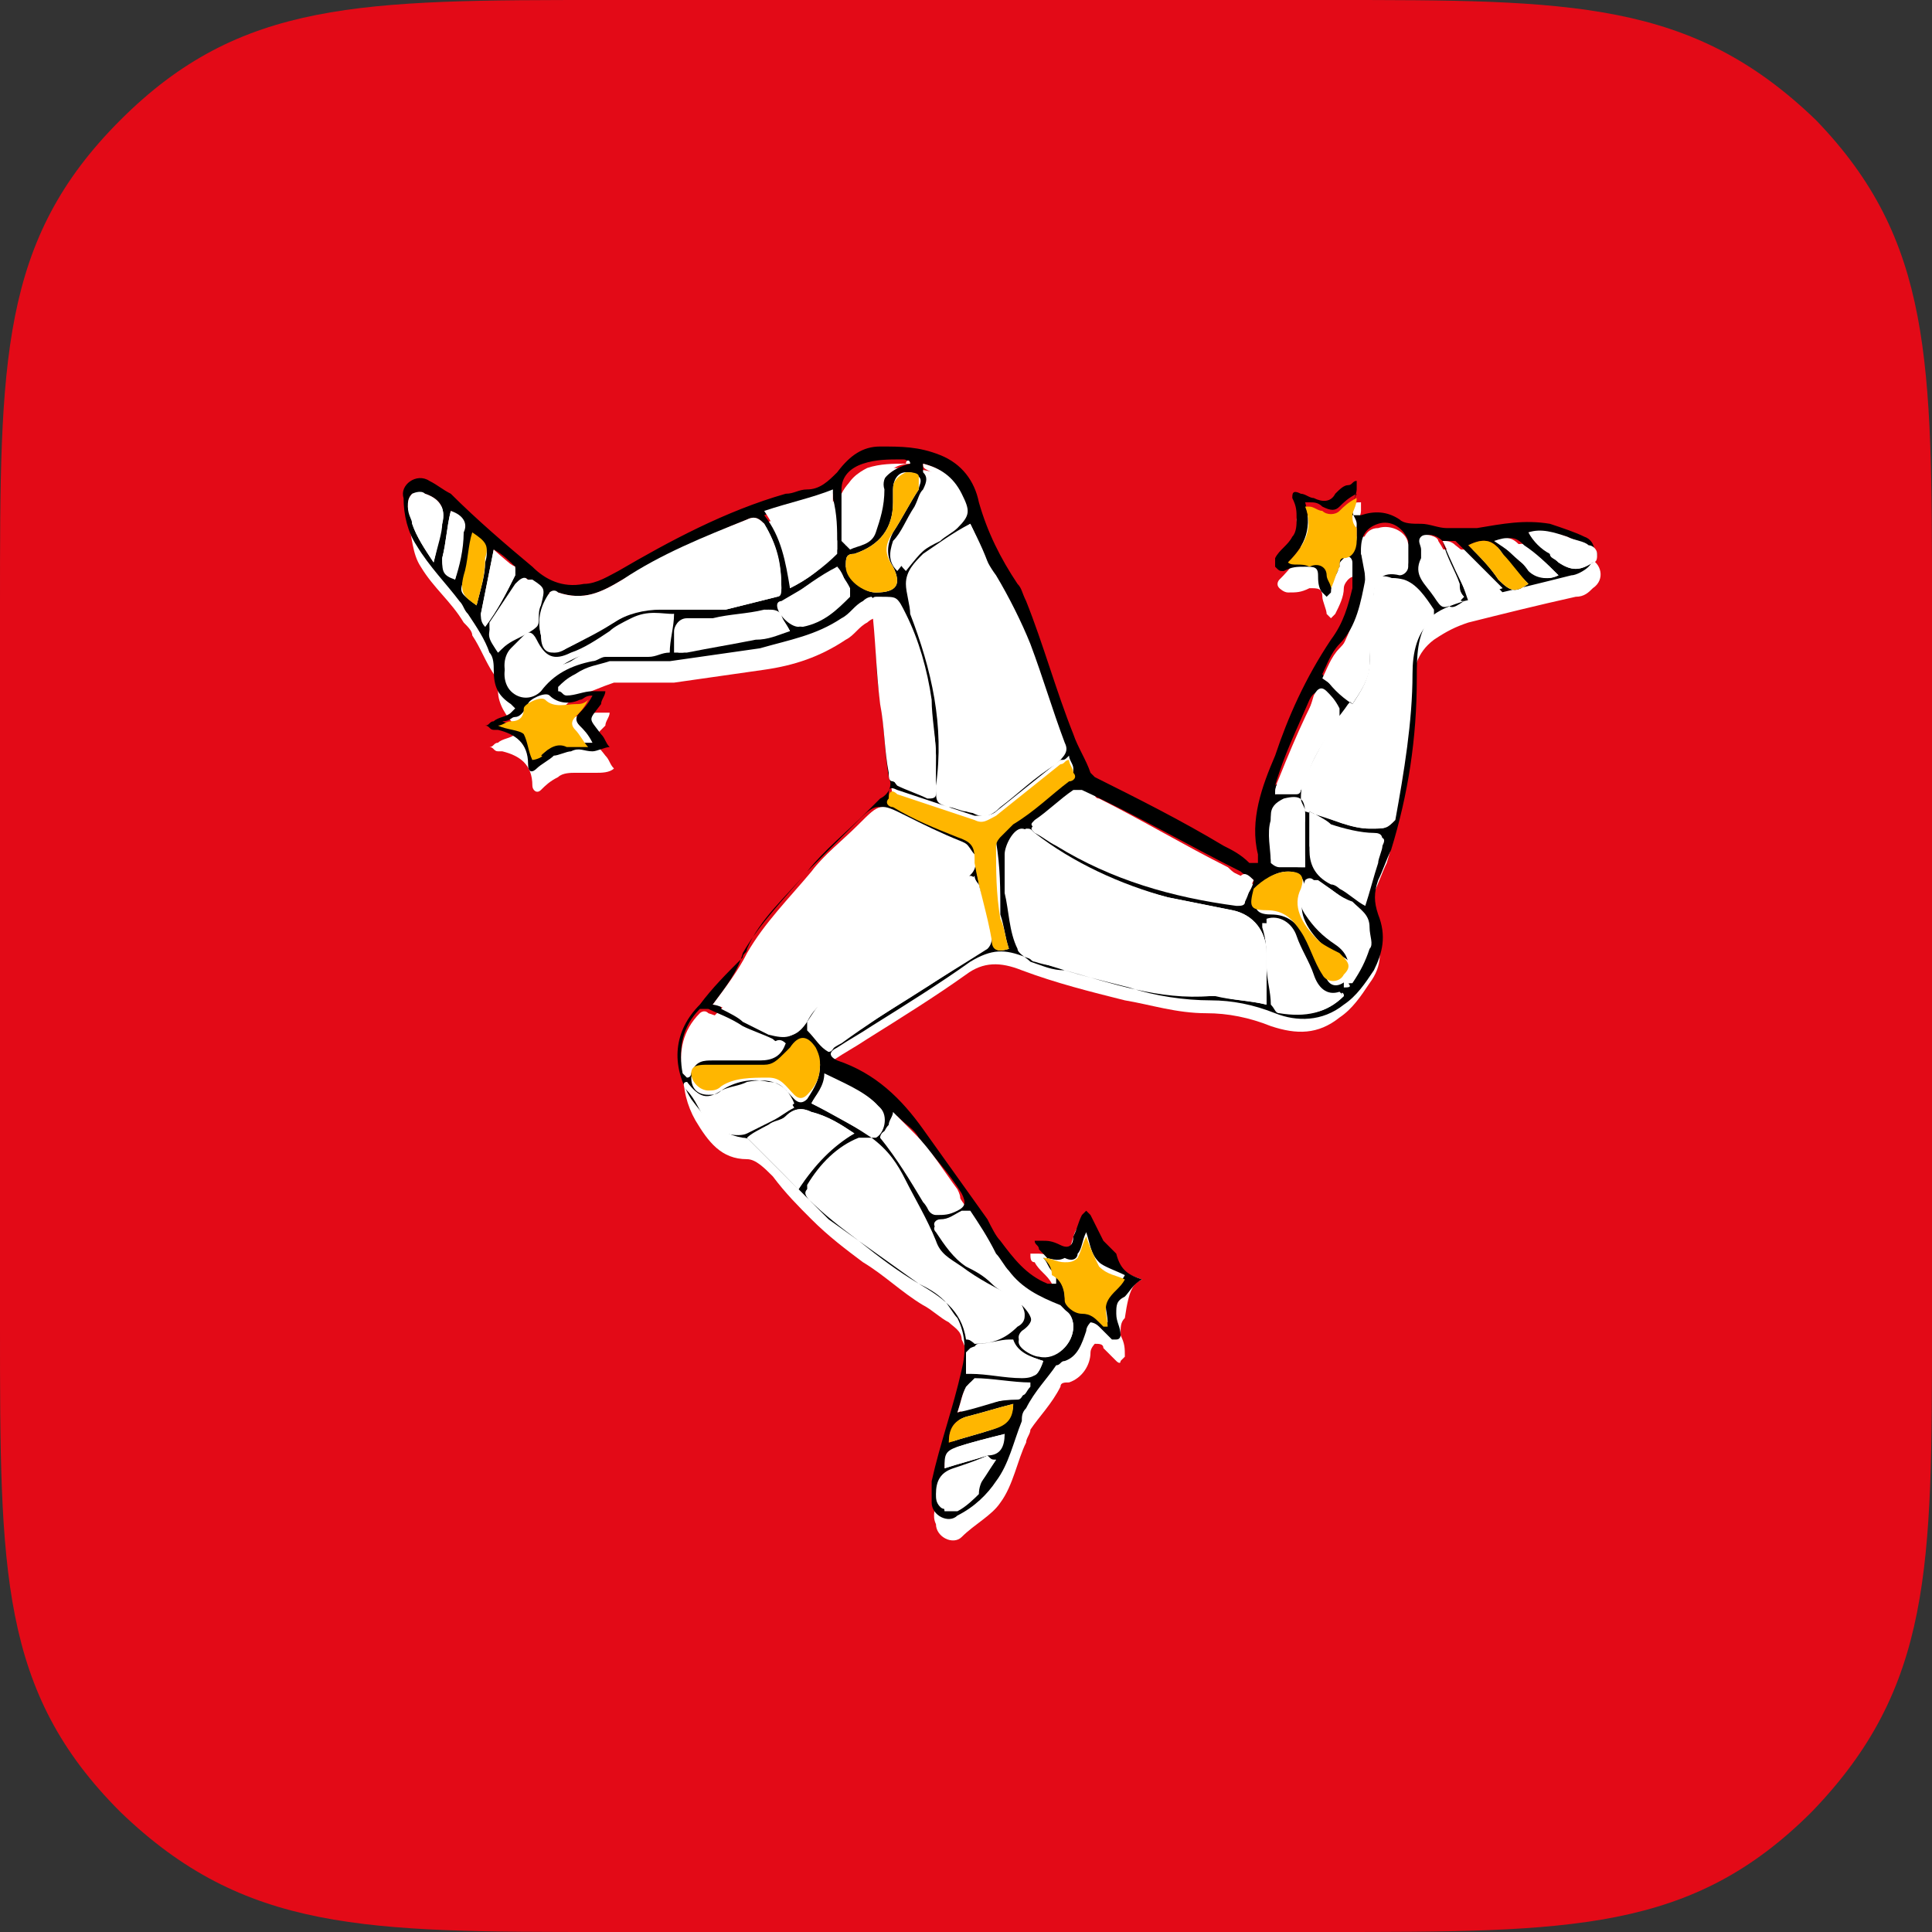 <?xml version="1.0" encoding="utf-8"?>
<!-- Generator: Adobe Illustrator 22.1.0, SVG Export Plug-In . SVG Version: 6.00 Build 0)  -->
<svg version="1.1" id="Layer_1" xmlns="http://www.w3.org/2000/svg" xmlns:xlink="http://www.w3.org/1999/xlink" x="0px" y="0px"
	 viewBox="0 0 45 45" style="enable-background:new 0 0 45 45;" xml:space="preserve">
<rect x="0" y="0" width="45" height="45" fill="#333333" stroke="none"/>
<style type="text/css">
	.st0{fill:#E30A17;}
	.st1{fill:#FFFFFF;}
	.st2{fill:#FFB600;}
</style>
<g>
	<g>
		<g>
			<path class="st0" d="M45,30.9c0,5.6,0,8.4-2.8,11.3C39.4,45,36.6,45,30.9,45H14.1c-5.6,0-8.4,0-11.3-2.8C0,39.4,0,36.6,0,30.9
				V14.1C0,8.4,0,5.6,2.8,2.8C5.6,0,8.4,0,14.1,0h16.9c5.6,0,8.4,0,11.3,2.8C45,5.6,45,8.4,45,14.1V30.9z"/>
		</g>
	</g>
</g>
<g>
	<path class="st1" d="M26.6,29.8c-0.3-0.1-0.5-0.2-0.7-0.3c-0.1-0.1-0.2-0.2-0.3-0.3c-0.1-0.2-0.2-0.4-0.3-0.6c0,0-0.1-0.1-0.1-0.1
		c0,0-0.1,0.1-0.1,0.1c-0.1,0.1-0.1,0.3-0.2,0.5c-0.1,0.2-0.1,0.2-0.3,0.2c-0.1,0-0.2-0.1-0.4-0.1c-0.1,0-0.2,0-0.2,0
		c0,0.1,0,0.2,0.1,0.2c0.1,0.2,0.3,0.3,0.4,0.5c0,0.1,0,0.2,0,0.3c-0.1,0-0.2,0-0.2,0c-0.5-0.2-0.8-0.6-1.1-1
		c-0.1-0.2-0.2-0.4-0.3-0.5c-0.5-0.7-0.9-1.4-1.5-2.1c-0.5-0.7-1.2-1.3-2-1.6c-0.2-0.1-0.2-0.2,0-0.3c0.3-0.2,0.5-0.3,0.8-0.5
		c0.8-0.5,1.6-1,2.3-1.5c0.4-0.3,0.8-0.3,1.3-0.1c0.8,0.3,1.6,0.5,2.4,0.7c0.6,0.1,1.2,0.3,1.9,0.3c0.5,0,1,0.1,1.5,0.3
		c0.6,0.2,1.1,0.2,1.6-0.2c0.3-0.2,0.5-0.5,0.7-0.8c0.3-0.4,0.3-0.8,0.1-1.3c-0.1-0.3-0.1-0.5,0-0.8c0.1-0.2,0.2-0.5,0.3-0.7
		c0.4-1.3,0.6-2.7,0.6-4c0-0.5,0.1-0.9,0.5-1.2c0.3-0.2,0.5-0.3,0.8-0.4c0.8-0.2,1.6-0.4,2.5-0.6c0.2,0,0.3-0.1,0.4-0.2
		c0.3-0.2,0.2-0.6-0.1-0.7c-0.3-0.1-0.5-0.2-0.8-0.3c-0.6-0.1-1.1,0-1.7,0.1c-0.2,0-0.5,0-0.7,0c-0.2,0-0.4,0-0.6-0.1
		c-0.2,0-0.4,0-0.5-0.1c-0.3-0.2-0.6-0.2-0.9-0.1c-0.1,0-0.2,0-0.2,0c0,0,0-0.1,0-0.2c0-0.1,0.1-0.3,0.1-0.4c0-0.1,0-0.2,0-0.2
		c-0.1,0-0.2,0-0.2,0.1c-0.1,0.1-0.2,0.2-0.3,0.2c-0.2,0.1-0.3,0.2-0.5,0.1c-0.1-0.1-0.2-0.1-0.3-0.1c-0.1-0.1-0.2,0-0.2,0.1
		c0,0.2,0.1,0.3,0.1,0.5c0,0.1,0,0.3-0.1,0.4c-0.1,0.2-0.3,0.4-0.4,0.5c0,0-0.1,0.1,0,0.2c0,0,0.1,0.1,0.2,0.1c0.2,0,0.3,0,0.5-0.1
		c0.2,0,0.3,0,0.3,0.2c0,0.1,0.1,0.3,0.1,0.4c0,0,0.1,0.1,0.1,0.1c0,0,0.1-0.1,0.1-0.1c0.1-0.2,0.2-0.4,0.2-0.6
		c0-0.1,0.1-0.2,0.1-0.2c0.1-0.1,0.2-0.1,0.2,0.1c0,0.2,0,0.4,0,0.6c-0.1,0.4-0.3,0.8-0.5,1.2c-0.5,0.8-0.9,1.7-1.3,2.7
		c-0.3,0.7-0.5,1.5-0.4,2.3c0,0.1,0,0.2,0,0.2c-0.1,0-0.2,0-0.2,0c-0.2-0.1-0.4-0.2-0.6-0.4c-1-0.5-2-1.1-3-1.6
		c-0.1,0-0.1-0.1-0.1-0.1c-0.1-0.3-0.3-0.6-0.4-0.9c-0.4-1-0.7-2.1-1.1-3.1c0-0.1-0.1-0.3-0.2-0.4c-0.4-0.6-0.7-1.2-0.9-1.9
		c-0.1-0.5-0.4-0.9-0.9-1.1c-0.4-0.2-0.9-0.2-1.4-0.2c-0.4,0-0.8,0.2-1,0.6c-0.2,0.2-0.4,0.4-0.7,0.4c-0.2,0-0.3,0.1-0.5,0.1
		c-1.4,0.4-2.7,1-3.9,1.8c-0.3,0.2-0.5,0.3-0.8,0.3c-0.4,0-0.8-0.2-1.2-0.4c-0.6-0.6-1.3-1.1-1.9-1.7c-0.1-0.1-0.3-0.2-0.5-0.3
		c-0.3-0.2-0.7,0.1-0.6,0.4c0.1,0.4,0.1,0.8,0.3,1.1c0.3,0.5,0.7,0.8,1,1.3c0.1,0.1,0.2,0.2,0.2,0.3c0.2,0.3,0.3,0.6,0.5,0.9
		c0.1,0.1,0.1,0.2,0.1,0.4c0,0.3,0.2,0.6,0.4,0.8c0,0,0.1,0.1,0.1,0.1c0,0-0.1,0.1-0.1,0.1c-0.1,0.1-0.3,0.1-0.4,0.2
		c-0.1,0-0.1,0.1-0.2,0.1c0.1,0,0.1,0.1,0.2,0.1c0,0,0.1,0,0.1,0c0.4,0.1,0.7,0.3,0.7,0.8c0,0,0,0,0,0c0,0.1,0.1,0.2,0.2,0.1
		c0.1-0.1,0.2-0.2,0.4-0.3c0.1-0.1,0.3-0.1,0.4-0.1c0.2,0,0.3,0,0.5,0c0.1,0,0.3,0,0.4-0.1c-0.1-0.1-0.1-0.2-0.2-0.3c0,0,0,0,0,0
		c-0.3-0.4-0.4-0.3,0-0.7c0,0,0,0,0,0c0-0.1,0.1-0.2,0.1-0.3c-0.1,0-0.2,0-0.3,0c-0.2,0-0.4,0.1-0.6,0.1c-0.1,0-0.1,0-0.2-0.1
		c0,0,0-0.1,0-0.1c0.1-0.1,0.3-0.3,0.4-0.3c0.3-0.1,0.5-0.2,0.8-0.3c0.1,0,0.2,0,0.3,0c0.4,0,0.7,0,1.1,0c0.7-0.1,1.4-0.2,2.1-0.3
		c0.7-0.1,1.3-0.3,1.9-0.7c0.2-0.1,0.3-0.3,0.5-0.4c0,0,0.1-0.1,0.2-0.1c0,0,0.1,0.1,0.1,0.2c0,0.2,0,0.4,0,0.5
		c0,0.6,0.1,1.1,0.1,1.7c0.1,0.6,0.1,1.2,0.2,1.8c0,0.2,0,0.4-0.2,0.5c-0.1,0.1-0.2,0.2-0.3,0.3c-0.5,0.5-0.9,0.9-1.4,1.4
		c-0.5,0.6-1,1.1-1.4,1.8c0,0.1-0.1,0.1-0.1,0.2c-0.3,0.4-0.6,0.7-1,1.1c-0.6,0.6-0.6,1.5-0.2,2.2c0.3,0.5,0.6,0.9,1.2,0.9
		c0.2,0,0.4,0.2,0.6,0.4c0.3,0.4,0.6,0.7,0.9,1c0.4,0.4,0.8,0.7,1.2,1c0.5,0.3,0.9,0.7,1.4,1c0.2,0.1,0.4,0.3,0.6,0.4
		c0.1,0.1,0.3,0.2,0.3,0.4c0.2,0.4,0.2,0.8,0.1,1.2c-0.2,0.9-0.5,1.7-0.7,2.6c0,0.1-0.1,0.3,0,0.5c0,0.3,0.4,0.5,0.6,0.3
		c0.3-0.3,0.7-0.5,0.9-0.8c0.3-0.4,0.4-1,0.6-1.4c0-0.1,0.1-0.2,0.1-0.3c0.2-0.3,0.5-0.6,0.7-1c0-0.1,0.1-0.1,0.2-0.1
		c0.3-0.1,0.5-0.4,0.5-0.7c0-0.1,0.1-0.2,0.1-0.2c0.1,0,0.2,0,0.2,0.1c0.1,0.1,0.2,0.2,0.3,0.3c0,0,0.1,0.1,0.1,0
		c0,0,0.1-0.1,0.1-0.1c0-0.2,0-0.3-0.1-0.5c0-0.2,0-0.3,0.1-0.4C26.3,30,26.4,29.9,26.6,29.8z"/>
	<path d="M26.6,29.8c-0.2,0.1-0.3,0.3-0.4,0.4C26,30.3,26,30.4,26,30.6c0,0.2,0.1,0.3,0.1,0.5c0,0,0,0.1-0.1,0.1c0,0-0.1,0-0.1,0
		c-0.1-0.1-0.2-0.2-0.3-0.3c-0.1-0.1-0.2-0.1-0.2-0.1c0,0-0.1,0.1-0.1,0.2c-0.1,0.3-0.2,0.6-0.5,0.7c-0.1,0-0.1,0.1-0.2,0.1
		c-0.2,0.3-0.5,0.6-0.7,1c-0.1,0.1-0.1,0.2-0.1,0.3c-0.2,0.5-0.3,1-0.6,1.4c-0.2,0.3-0.5,0.6-0.9,0.8c-0.2,0.2-0.6,0-0.6-0.3
		c0-0.2,0-0.3,0-0.5c0.2-0.9,0.5-1.7,0.7-2.6c0.1-0.4,0.1-0.8-0.1-1.2c-0.1-0.1-0.2-0.3-0.3-0.4c-0.2-0.2-0.4-0.3-0.6-0.4
		c-0.5-0.3-0.9-0.6-1.4-1c-0.4-0.3-0.8-0.6-1.2-1c-0.3-0.3-0.6-0.6-0.9-1c-0.2-0.2-0.4-0.4-0.6-0.4c-0.6-0.1-0.9-0.5-1.2-0.9
		c-0.5-0.8-0.4-1.6,0.2-2.2c0.3-0.4,0.6-0.7,1-1.1c0-0.1,0.1-0.1,0.1-0.2c0.3-0.7,0.9-1.2,1.4-1.8c0.4-0.5,0.9-0.9,1.4-1.4
		c0.1-0.1,0.2-0.2,0.3-0.3c0.2-0.1,0.3-0.3,0.2-0.5c-0.1-0.6-0.1-1.2-0.2-1.8c-0.1-0.6-0.1-1.1-0.1-1.7c0-0.2,0-0.4,0-0.5
		c0-0.1,0-0.1-0.1-0.2c0,0-0.1,0-0.2,0.1c-0.2,0.1-0.3,0.3-0.5,0.4c-0.6,0.4-1.2,0.5-1.9,0.7c-0.7,0.1-1.4,0.2-2.1,0.3
		c-0.4,0-0.7,0-1.1,0c-0.1,0-0.2,0-0.3,0c-0.3,0.1-0.5,0.1-0.8,0.3c-0.2,0.1-0.3,0.2-0.4,0.3c0,0,0,0.1,0,0.1c0.1,0,0.1,0.1,0.2,0.1
		c0.2,0,0.4-0.1,0.6-0.1c0.1,0,0.2,0,0.3,0c0,0.1-0.1,0.2-0.1,0.3c0,0,0,0,0,0c-0.3,0.4-0.3,0.3,0,0.7c0,0,0,0,0,0
		c0.1,0.1,0.1,0.2,0.2,0.3c-0.1,0-0.3,0.1-0.4,0.1c-0.2,0-0.3-0.1-0.5,0c-0.1,0-0.3,0.1-0.4,0.1c-0.1,0.1-0.3,0.2-0.4,0.3
		c-0.1,0.1-0.2,0.1-0.2-0.1c0,0,0,0,0,0c0-0.5-0.3-0.7-0.7-0.8c0,0-0.1,0-0.1,0c-0.1,0-0.1-0.1-0.2-0.1c0.1,0,0.1-0.1,0.2-0.1
		c0.1-0.1,0.3-0.1,0.4-0.2c0,0,0.1-0.1,0.1-0.1c0,0-0.1-0.1-0.1-0.1c-0.3-0.2-0.4-0.4-0.4-0.8c0-0.1,0-0.3-0.1-0.4
		c-0.1-0.3-0.3-0.6-0.5-0.9c-0.1-0.1-0.1-0.2-0.2-0.3c-0.3-0.4-0.7-0.8-1-1.3c-0.2-0.3-0.3-0.7-0.3-1.1c-0.1-0.3,0.3-0.6,0.6-0.4
		c0.2,0.1,0.3,0.2,0.5,0.3c0.6,0.6,1.3,1.2,1.9,1.7c0.3,0.3,0.7,0.5,1.2,0.4c0.3,0,0.6-0.2,0.8-0.3c1.2-0.7,2.5-1.4,3.9-1.8
		c0.2,0,0.3-0.1,0.5-0.1c0.3,0,0.5-0.2,0.7-0.4c0.3-0.4,0.6-0.6,1-0.6c0.5,0,0.9,0,1.4,0.2c0.5,0.2,0.8,0.6,0.9,1.1
		c0.2,0.7,0.5,1.3,0.9,1.9c0.1,0.1,0.1,0.2,0.2,0.4c0.4,1,0.7,2.1,1.1,3.1c0.1,0.3,0.3,0.6,0.4,0.9c0,0,0.1,0.1,0.1,0.1
		c1,0.5,2,1,3,1.6c0.2,0.1,0.4,0.2,0.6,0.4c0.1,0,0.2,0,0.2,0c0-0.1,0-0.2,0-0.2c-0.2-0.8,0.1-1.6,0.4-2.3c0.3-0.9,0.7-1.8,1.3-2.7
		c0.3-0.4,0.4-0.8,0.5-1.2c0-0.2,0-0.4,0-0.6c0-0.1-0.1-0.2-0.2-0.1c-0.1,0.1-0.1,0.1-0.1,0.2c-0.1,0.2-0.2,0.4-0.2,0.6
		c0,0-0.1,0.1-0.1,0.1c0,0-0.1-0.1-0.1-0.1c-0.1-0.1-0.1-0.3-0.1-0.4c0-0.2-0.1-0.2-0.3-0.2c-0.2,0-0.3,0-0.5,0.1
		c-0.1,0-0.1,0-0.2-0.1c0,0,0-0.1,0-0.2c0.1-0.2,0.3-0.3,0.4-0.5c0.1-0.1,0.1-0.3,0.1-0.4c0-0.2,0-0.3-0.1-0.5c0-0.1,0-0.2,0.2-0.1
		c0.1,0,0.2,0.1,0.3,0.1c0.2,0.1,0.4,0.1,0.5-0.1c0.1-0.1,0.2-0.2,0.3-0.2c0.1,0,0.1-0.1,0.2-0.1c0,0.1,0,0.2,0,0.2
		c0,0.1-0.1,0.3-0.1,0.4c0,0.1,0,0.2,0,0.2c0,0,0.1,0,0.2,0c0.3-0.1,0.6-0.1,0.9,0.1c0.1,0.1,0.3,0.1,0.5,0.1c0.2,0,0.4,0.1,0.6,0.1
		c0.2,0,0.5,0,0.7,0c0.6-0.1,1.1-0.2,1.7-0.1c0.3,0.1,0.6,0.2,0.8,0.3c0.3,0.1,0.3,0.5,0.1,0.7c-0.1,0.1-0.3,0.2-0.4,0.2
		c-0.8,0.2-1.6,0.4-2.5,0.6c-0.3,0.1-0.6,0.2-0.8,0.4C33,14.8,33,15.3,33,15.8c0,1.4-0.2,2.7-0.6,4c-0.1,0.2-0.2,0.5-0.3,0.7
		c-0.1,0.3-0.1,0.5,0,0.8c0.2,0.5,0.1,0.9-0.1,1.3c-0.2,0.3-0.4,0.6-0.7,0.8c-0.5,0.4-1.1,0.4-1.6,0.2c-0.5-0.2-1-0.3-1.5-0.3
		c-0.6,0-1.3-0.1-1.9-0.3c-0.8-0.2-1.6-0.4-2.4-0.7c-0.5-0.2-0.8-0.2-1.3,0.1c-0.7,0.5-1.5,1-2.3,1.5c-0.3,0.2-0.5,0.3-0.8,0.5
		c-0.2,0.1-0.2,0.2,0,0.3c0.9,0.3,1.5,0.9,2,1.6c0.5,0.7,1,1.4,1.5,2.1c0.1,0.2,0.2,0.4,0.3,0.5c0.3,0.4,0.6,0.8,1.1,1
		c0.1,0,0.1,0,0.2,0c0-0.1,0-0.2,0-0.3c-0.1-0.2-0.3-0.4-0.4-0.5c0-0.1-0.1-0.1-0.1-0.2c0.1,0,0.2,0,0.2,0c0.1,0,0.2,0,0.4,0.1
		c0.2,0.1,0.3,0,0.3-0.2c0.1-0.2,0.1-0.3,0.2-0.5c0,0,0.1-0.1,0.1-0.1c0,0,0.1,0.1,0.1,0.1c0.1,0.2,0.2,0.4,0.3,0.6
		c0.1,0.1,0.2,0.2,0.3,0.3C26.1,29.6,26.3,29.7,26.6,29.8z M22.6,12.2c-0.4,0.2-0.8,0.5-1.1,0.7c-0.2,0.2-0.4,0.4-0.4,0.7
		c0,0.2,0.1,0.5,0.1,0.7c0.5,1.3,0.8,2.6,0.6,4c0,0.4,0,0.4,0.3,0.5c0.1,0,0.3,0.1,0.4,0.1c0.3,0.1,0.5,0,0.7-0.1
		c0.4-0.4,0.9-0.7,1.3-1c0.2-0.1,0.2-0.3,0.2-0.5c-0.3-0.8-0.5-1.5-0.8-2.3c-0.2-0.6-0.4-1.1-0.8-1.6C23,13,22.8,12.6,22.6,12.2
		C22.7,12.2,22.6,12.2,22.6,12.2z M29.5,23.4c0-0.4,0-0.8,0-1.2c0-0.5-0.3-0.9-0.8-1c-0.5-0.1-1-0.2-1.5-0.3
		C26,20.6,25,20.1,24,19.4c0,0-0.1-0.1-0.2-0.1c-0.2,0-0.4,0.4-0.4,0.6c0,0.3,0,0.6,0,0.9c0.1,0.4,0.1,0.9,0.3,1.3
		c0,0.1,0.2,0.2,0.3,0.3c0.3,0.1,0.5,0.2,0.8,0.2c1.1,0.3,2.2,0.7,3.4,0.6c0,0,0.1,0,0.1,0C28.7,23.3,29.1,23.3,29.5,23.4z
		 M16.6,23.4c0.1,0,0.2,0,0.2,0.1c0.2,0.1,0.4,0.2,0.5,0.3c0.2,0.1,0.4,0.2,0.6,0.3c0.4,0.1,0.6,0.1,0.8-0.3
		c0.1-0.1,0.2-0.2,0.3-0.4c0.8-1.2,1.9-2.1,3.2-2.8c0.3-0.2,0.5-0.3,0.4-0.7c0-0.2-0.1-0.3-0.3-0.3c-0.4-0.2-0.8-0.4-1.3-0.6
		c-0.6-0.3-0.6-0.3-1.1,0.2c-0.4,0.4-0.7,0.7-1.1,1.1c-0.5,0.6-1.1,1.2-1.5,1.9C17.2,22.6,16.9,23,16.6,23.4z M16,14.2
		C16,14.2,16,14.2,16,14.2c0.3,0,0.6,0,0.9,0c0.4-0.1,0.8-0.2,1.2-0.3c0.1,0,0.1-0.1,0.1-0.2c0-0.5-0.1-1-0.4-1.5
		c-0.1-0.1-0.2-0.2-0.4-0.1c-1,0.4-2,0.9-2.9,1.4c-0.5,0.3-0.9,0.5-1.5,0.3c0,0-0.1,0-0.2,0c-0.2,0.3-0.3,0.6-0.2,1
		c0.1,0.4,0.3,0.5,0.6,0.3c0.4-0.2,0.7-0.4,1.1-0.6c0.3-0.2,0.7-0.4,1.1-0.3C15.6,14.2,15.8,14.2,16,14.2z M22.7,31.3
		c0.4,0,0.7-0.1,1-0.4c0.2-0.1,0.2-0.3,0.1-0.4c-0.1-0.1-0.1-0.1-0.2-0.2c-0.4-0.3-0.8-0.5-1.2-0.7c-0.2-0.1-0.4-0.3-0.6-0.6
		c-0.2-0.5-0.4-0.9-0.7-1.4c-0.2-0.4-0.5-0.8-0.8-1c-0.1,0-0.2-0.1-0.3,0c-0.5,0.2-0.9,0.6-1.2,1.1c-0.1,0.1,0,0.2,0.1,0.3
		c0.1,0.1,0.3,0.3,0.4,0.4c0.7,0.5,1.4,1,2.1,1.5c0.5,0.3,1,0.6,1.1,1.3C22.5,31.2,22.7,31.2,22.7,31.3z M31.9,19.3
		c0.4,0,0.4,0,0.4-0.2c0.2-1.1,0.4-2.2,0.4-3.4c0-0.5,0.1-0.9,0.5-1.3c0,0,0.1-0.1,0-0.2c-0.1-0.3-0.4-0.6-0.7-0.7
		c-0.4-0.2-0.6,0-0.6,0.4c0,0.4,0,0.8,0,1.2c0,0.5-0.1,0.9-0.5,1.3c-0.2,0.3-0.5,0.6-0.7,1c-0.2,0.4-0.4,0.7-0.4,1.2
		c0,0.1,0.1,0.2,0.1,0.3C31.1,19.1,31.5,19.3,31.9,19.3z M19.3,24.5c0.1,0,0.1-0.1,0.2-0.2c1.1-0.7,2.3-1.4,3.4-2.2
		c0.1-0.1,0.1-0.1,0.1-0.3c-0.1-0.4-0.2-0.8-0.3-1.2c0-0.1,0-0.2-0.1-0.2c-0.1,0-0.1,0-0.2,0.1c-1.5,0.8-2.7,1.9-3.6,3.3
		c0,0,0,0.1,0,0.2C19,24.2,19.1,24.4,19.3,24.5z M29.2,20.5c-0.1-0.1-0.2-0.1-0.3-0.2c-1.2-0.6-2.4-1.3-3.7-1.9c-0.1,0-0.2,0-0.2,0
		c-0.3,0.2-0.6,0.5-0.9,0.7c-0.1,0.1-0.1,0.1,0,0.2c0.2,0.1,0.3,0.2,0.5,0.3c1.3,0.8,2.7,1.3,4.2,1.4c0.1,0,0.2-0.1,0.2-0.1
		C29.1,20.8,29.2,20.6,29.2,20.5z M21.8,17.6c0-0.4-0.1-0.9-0.1-1.3c-0.1-0.7-0.3-1.4-0.6-2c-0.2-0.4-0.2-0.4-0.5-0.3
		c0,0-0.1,0-0.1,0c-0.1,0-0.2,0-0.1,0.2c0.1,0.8,0.1,1.5,0.2,2.3c0,0.5,0.1,1.1,0.2,1.6c0,0.1,0.1,0.2,0.1,0.2
		c0.2,0.1,0.5,0.2,0.7,0.3c0.1,0,0.2,0,0.2-0.1C21.8,18.1,21.8,17.9,21.8,17.6z M23.5,22.1c-0.1-0.3-0.1-0.5-0.2-0.8
		c0-0.6,0-1.1-0.1-1.7c0-0.1,0-0.1,0.1-0.2c0.1-0.1,0.2-0.2,0.3-0.3c0.4-0.3,0.8-0.7,1.3-1c0.1-0.1,0.1-0.1,0.1-0.2
		c0-0.1-0.1-0.2-0.1-0.3c-0.1,0.1-0.1,0.1-0.2,0.1c-0.5,0.4-1,0.8-1.5,1.2c-0.1,0.1-0.3,0.1-0.5,0.1c-0.6-0.2-1.2-0.4-1.8-0.6
		c-0.2-0.1-0.2,0-0.2,0.1c0,0.1,0,0.2,0.1,0.2c0.5,0.2,1,0.5,1.5,0.7c0.3,0.1,0.4,0.3,0.4,0.5c0,0,0,0.1,0,0.1
		c0.1,0.6,0.2,1.2,0.4,1.8C23.1,22.1,23.2,22.2,23.5,22.1z M25,30.9c0-0.2-0.1-0.4-0.3-0.4c-0.5-0.2-0.9-0.4-1.2-0.8c0,0,0,0,0,0
		c-0.1-0.1-0.2-0.3-0.3-0.4c-0.2-0.3-0.4-0.6-0.6-1c0,0-0.1-0.1-0.2,0c-0.2,0.1-0.3,0.1-0.5,0.2c-0.1,0-0.2,0.1-0.1,0.2
		c0.2,0.3,0.4,0.6,0.7,0.8c0.2,0.1,0.4,0.2,0.6,0.4c0.2,0.2,0.5,0.3,0.7,0.5c0.3,0.3,0.3,0.5,0,0.7c-0.1,0.1-0.1,0.2,0,0.3
		c0.1,0.1,0.3,0.2,0.4,0.2C24.6,31.7,25,31.3,25,30.9z M15.7,14.3c-0.3,0-0.6-0.1-1,0.1c-0.2,0.1-0.4,0.2-0.5,0.3
		c-0.3,0.2-0.6,0.4-0.9,0.5c-0.4,0.2-0.6,0.1-0.8-0.3c-0.1-0.2-0.2-0.2-0.3-0.1c-0.1,0.1-0.2,0.2-0.3,0.3c-0.2,0.2-0.2,0.6,0,0.8
		c0.2,0.2,0.5,0.2,0.7,0c0.3-0.3,0.7-0.6,1.2-0.7c0.1,0,0.2-0.1,0.3-0.1c0,0,0.1,0,0.2,0c0.3,0,0.5,0,0.8,0c0.2,0,0.4,0,0.5-0.1
		C15.6,14.9,15.6,14.6,15.7,14.3z M31.5,16.4c0.2-0.3,0.4-0.6,0.4-1c0-0.5,0-1.1,0.1-1.6c0-0.4,0.3-0.6,0.6-0.5c0.1,0,0.2,0,0.2-0.2
		c0-0.2,0-0.3,0-0.5c-0.1-0.3-0.4-0.5-0.7-0.4c-0.3,0.1-0.4,0.3-0.4,0.6c0,0.2,0.1,0.5,0.1,0.7c-0.1,0.5-0.2,1.1-0.6,1.5
		c-0.2,0.2-0.3,0.5-0.4,0.7C31,16,31.2,16.2,31.5,16.4z M19.9,26.4C19.9,26.4,19.9,26.4,19.9,26.4c-0.3-0.2-0.6-0.4-1-0.5
		c-0.2-0.1-0.4-0.1-0.6,0.1c-0.1,0.1-0.3,0.2-0.4,0.2c-0.2,0.1-0.3,0.2-0.5,0.3c0.4,0.4,0.8,0.8,1.2,1.2
		C19,27.1,19.4,26.7,19.9,26.4z M30.5,18.9c0,0.3,0,0.6,0,0.9c0,0.3,0.1,0.6,0.5,0.8c0.1,0,0.2,0.1,0.2,0.1c0.2,0.1,0.4,0.3,0.6,0.4
		c0.1-0.3,0.2-0.7,0.3-1c0-0.1,0.1-0.3,0.1-0.4c0.1-0.2,0-0.2-0.2-0.2c-0.3,0-0.7-0.1-1-0.2C30.9,19.1,30.7,19,30.5,18.9z
		 M18.4,13.7c0.4-0.2,0.8-0.5,1.1-0.8c0,0,0-0.1,0-0.2c0-0.4,0-0.7-0.1-1.1c0-0.1,0-0.1,0-0.1c-0.5,0.2-1.1,0.3-1.6,0.5
		C18.2,12.5,18.3,13.1,18.4,13.7z M21.5,10.8C21.5,10.8,21.4,10.8,21.5,10.8c0,0.1,0,0.2,0,0.2c0.1,0.1,0.1,0.2,0,0.4
		c-0.1,0.1-0.1,0.2-0.2,0.4c-0.2,0.3-0.3,0.6-0.5,0.8c-0.1,0.3-0.1,0.5,0.1,0.7c0.4-0.5,0.4-0.5,0.8-0.7c0.2-0.1,0.3-0.2,0.4-0.3
		c0.3-0.3,0.3-0.4,0.1-0.8C22.2,11.1,21.9,10.9,21.5,10.8z M31.3,23.2C31.3,23.1,31.2,23.1,31.3,23.2c-0.1-0.1-0.1-0.1-0.1-0.1
		c-0.3,0.1-0.5-0.1-0.6-0.4c-0.1-0.3-0.3-0.6-0.4-0.9c-0.1-0.3-0.4-0.5-0.7-0.4c0,0,0,0.1,0,0.1c0.1,0.3,0.2,0.6,0.1,0.9
		c0,0.3,0,0.6,0.1,0.9c0,0.1,0.1,0.2,0.2,0.2C30.4,23.7,30.9,23.6,31.3,23.2z M18.3,24.3c-0.1,0-0.2,0-0.3-0.1
		c-0.2-0.1-0.5-0.2-0.7-0.3c-0.3-0.2-0.6-0.3-0.8-0.4c0,0-0.1,0-0.2,0c-0.4,0.4-0.5,0.9-0.4,1.4c0,0,0,0,0.1,0.1c0,0,0-0.1,0.1-0.1
		c0.1-0.3,0.3-0.3,0.5-0.3c0.4,0,0.8,0,1.1,0C18,24.7,18.1,24.6,18.3,24.3z M21.2,10.8C21.3,10.8,21.3,10.8,21.2,10.8
		c-0.1-0.1-0.1-0.1-0.2-0.1c-0.3,0-0.6,0-0.9,0.1c-0.3,0.1-0.5,0.3-0.5,0.6c0,0.4,0,0.8,0,1.2c0,0,0.1,0.1,0.1,0.1
		c0.3,0,0.5-0.1,0.6-0.4c0.2-0.3,0.3-0.6,0.2-1C20.6,11.1,20.8,10.9,21.2,10.8C21.2,10.8,21.2,10.8,21.2,10.8z M16,25.2
		C16,25.2,16,25.2,16,25.2c0,0.1-0.1,0.1,0,0.1c0.2,0.3,0.3,0.6,0.5,0.8c0.2,0.2,0.7,0.3,0.9,0.2c0.2-0.1,0.4-0.2,0.6-0.3
		c0.2-0.1,0.4-0.2,0.5-0.3c-0.2-0.5-0.6-0.6-1.1-0.5c-0.2,0.1-0.4,0.1-0.6,0.2C16.5,25.6,16.3,25.6,16,25.2
		C16.1,25.2,16,25.2,16,25.2z M31.3,23c0.1-0.1,0.1-0.1,0.2-0.1c0.2-0.3,0.3-0.5,0.4-0.8c0.1-0.1,0-0.3,0-0.5c0-0.3-0.2-0.4-0.4-0.6
		c-0.3-0.1-0.5-0.3-0.8-0.5c0,0-0.2,0-0.2,0c-0.1,0.3-0.2,0.5,0,0.8c0.2,0.3,0.4,0.5,0.7,0.7c0.3,0.2,0.4,0.4,0.2,0.8
		C31.4,22.9,31.4,22.9,31.3,23z M18.4,14.7c-0.1-0.2-0.2-0.3-0.3-0.4c-0.1-0.1-0.1-0.1-0.3-0.1c-0.4,0.1-0.8,0.1-1.2,0.2
		c-0.2,0-0.4,0-0.6,0c-0.2,0-0.3,0.2-0.3,0.3c0,0.1,0,0.3,0,0.5c0,0,0.1,0,0.2,0c0.5-0.1,1.1-0.2,1.6-0.3
		C17.9,14.8,18.1,14.7,18.4,14.7z M29.7,18.5c0.2,0,0.4,0,0.5,0c0.1,0,0.1-0.1,0.1-0.1c0.2-0.6,0.5-1.1,0.8-1.6c0-0.1,0.1-0.2,0-0.2
		c-0.1-0.1-0.2-0.3-0.3-0.4c-0.1-0.1-0.2-0.1-0.3,0.1c-0.3,0.7-0.6,1.3-0.8,2C29.8,18.2,29.7,18.3,29.7,18.5z M20.5,26.5
		c0.5,0.5,0.8,1,1.1,1.6c0,0.1,0.1,0.2,0.2,0.2c0.2,0,0.3,0,0.5-0.1c0.2-0.1,0.2-0.2,0.1-0.4c-0.3-0.5-0.7-0.9-1-1.3
		c-0.1-0.2-0.3-0.3-0.5-0.5c-0.1,0.1-0.1,0.2-0.1,0.3C20.6,26.3,20.5,26.4,20.5,26.5z M20.4,13.8c0.5,0,0.6-0.2,0.4-0.6
		c-0.2-0.3-0.1-0.6,0-0.8c0.2-0.3,0.4-0.7,0.6-1c0-0.1,0.1-0.2,0-0.3C21.3,11,21.2,11,21.1,11c-0.2,0-0.3,0.2-0.3,0.4
		c0,0.1,0,0.2,0,0.3c0,0.6-0.3,1-0.9,1.2c-0.2,0-0.2,0.1-0.2,0.3C19.8,13.5,20.1,13.8,20.4,13.8z M19.1,24.8c0-0.1-0.1-0.2-0.1-0.3
		c-0.2-0.3-0.4-0.3-0.6,0c0,0-0.1,0.1-0.1,0.1c-0.1,0.2-0.3,0.3-0.5,0.3c-0.4,0-0.9,0-1.3,0c-0.2,0-0.4,0.1-0.4,0.2
		c0,0.2,0.1,0.4,0.4,0.4c0.1,0,0.2,0,0.3-0.1c0.3-0.2,0.7-0.3,1.1-0.2c0.3,0,0.4,0.2,0.6,0.4c0.1,0.1,0.2,0.1,0.3,0
		C19,25.3,19.1,25.1,19.1,24.8z M30,20.3c-0.3,0-0.6,0.2-0.7,0.5c-0.1,0.3-0.1,0.5,0.3,0.5c0.4,0,0.6,0.2,0.8,0.5
		c0.2,0.3,0.3,0.7,0.5,1c0.1,0.2,0.3,0.2,0.5,0c0.1-0.2,0.1-0.4-0.1-0.5c-0.2-0.1-0.3-0.2-0.5-0.3c-0.4-0.4-0.6-0.8-0.4-1.2
		C30.4,20.5,30.3,20.3,30,20.3z M24.3,29.3c0.1,0.1,0.1,0.2,0.2,0.3c0.2,0.2,0.3,0.4,0.3,0.6c0,0.1,0.2,0.4,0.4,0.3
		c0.2,0,0.3,0.1,0.4,0.2c0,0,0.1,0.1,0.1,0.1c0,0,0,0,0.1,0c0-0.2-0.1-0.4,0-0.6c0.1-0.2,0.3-0.3,0.4-0.5c-0.2-0.1-0.5-0.2-0.6-0.3
		c-0.2-0.2-0.2-0.4-0.3-0.7c-0.1,0.2-0.1,0.4-0.2,0.5c0,0.1-0.1,0.2-0.3,0.1C24.6,29.4,24.5,29.3,24.3,29.3z M30,13.1
		C30,13.1,30,13.2,30,13.1c0.2,0,0.3,0,0.5,0c0.2,0,0.3,0,0.4,0.2c0,0.1,0.1,0.2,0.1,0.3c0.1-0.2,0.2-0.3,0.2-0.5
		c0-0.1,0.1-0.2,0.1-0.2c0.2-0.1,0.3-0.2,0.3-0.4c0-0.1,0-0.2,0-0.3c0-0.1-0.1-0.2-0.1-0.3c0-0.1,0-0.2,0.1-0.4
		c-0.2,0.1-0.3,0.2-0.4,0.3c-0.1,0.1-0.2,0.1-0.4,0c-0.1-0.1-0.2-0.1-0.3-0.1c0,0-0.1,0-0.1,0C30.6,12.4,30.3,12.8,30,13.1z
		 M12.4,17.7c0.1-0.1,0.2-0.1,0.3-0.2c0.2-0.2,0.4-0.2,0.6-0.2c0.1,0,0.3,0,0.5,0c-0.1-0.2-0.2-0.3-0.3-0.4c-0.1-0.1-0.1-0.2,0-0.3
		c0.1-0.1,0.2-0.2,0.3-0.4c-0.2,0-0.2,0.1-0.3,0.1c-0.2,0.1-0.5,0.1-0.7-0.1c-0.1-0.1-0.5,0.1-0.5,0.2c-0.1,0.2-0.2,0.3-0.3,0.3
		c-0.1,0-0.1,0.1-0.3,0.1c0.2,0.1,0.5,0.1,0.6,0.2C12.3,17.3,12.4,17.5,12.4,17.7z M19.5,13.2c-0.4,0.3-0.8,0.5-1.3,0.8
		c0,0-0.1,0-0.1,0.1c0,0.2,0.3,0.5,0.5,0.5c0.5-0.1,0.8-0.4,1.1-0.7c0,0,0-0.1,0-0.2C19.7,13.5,19.6,13.3,19.5,13.2z M30.4,20.2
		c0-0.4,0-0.8,0-1.2c0-0.4-0.1-0.5-0.5-0.4c-0.2,0.1-0.3,0.2-0.3,0.4c0,0.3,0,0.7,0,1c0,0,0.1,0.1,0.2,0.1
		C30,20.2,30.2,20.2,30.4,20.2z M18.9,25.7c0.4,0.2,0.9,0.5,1.3,0.7c0,0,0.1,0,0.1,0c0.2-0.1,0.3-0.5,0.1-0.7
		c-0.3-0.3-0.8-0.5-1.2-0.7C19.2,25.3,19,25.5,18.9,25.7z M11.6,15.2c0.1-0.1,0.2-0.2,0.3-0.3c0.1-0.1,0.4-0.1,0.5-0.3
		c0.1-0.1,0.1-0.4,0.1-0.5c0.1-0.4,0.1-0.4-0.2-0.6c-0.1-0.1-0.2,0-0.3,0.1c-0.2,0.3-0.4,0.6-0.6,0.9C11.4,14.8,11.4,14.9,11.6,15.2
		z M34.1,13.9c-0.1-0.1-0.1-0.2-0.1-0.3c-0.1-0.3-0.3-0.6-0.4-1c-0.1-0.1-0.3-0.2-0.4-0.1c-0.2,0.1,0,0.2,0,0.3c0,0.1,0,0.1,0,0.2
		c-0.2,0.4,0.1,0.6,0.3,0.9c0.3,0.3,0.3,0.3,0.6,0.1C34,14,34,14,34.1,13.9z M24.3,31.7C24.3,31.7,24.3,31.7,24.3,31.7
		c-0.3-0.1-0.6-0.2-0.7-0.5c0,0-0.1,0-0.1,0c-0.2,0-0.5,0.1-0.7,0.1c-0.1,0-0.1,0.1-0.1,0.1c0,0.2,0,0.3,0,0.5c0,0,0,0,0.1,0
		c0.4,0,0.8,0.1,1.2,0.1C24.1,32.1,24.2,32,24.3,31.7z M35.6,12.4c0.2,0.2,0.3,0.3,0.5,0.5c0.1,0.1,0.1,0.1,0.2,0.2
		c0.3,0.2,0.5,0.2,0.8,0c0.1-0.1,0.1-0.2,0.1-0.2c0-0.1-0.1-0.1-0.2-0.2c-0.2-0.1-0.3-0.1-0.5-0.2C36.2,12.4,35.9,12.4,35.6,12.4z
		 M10.1,13.1C10.2,13,10.2,13,10.1,13.1c0.1-0.4,0.1-0.6,0.2-0.9c0.1-0.4-0.1-0.6-0.4-0.7c-0.1,0-0.2,0-0.3,0
		c-0.1,0.1-0.1,0.2-0.1,0.3c0,0.1,0.1,0.2,0.1,0.4C9.7,12.5,9.9,12.8,10.1,13.1z M23.2,34c-0.1,0-0.1,0-0.1,0
		c-0.3,0.1-0.6,0.2-0.8,0.3c-0.3,0.1-0.4,0.3-0.4,0.6c0,0.1,0.1,0.2,0.1,0.3c0.1,0,0.2,0,0.3,0c0.2-0.1,0.4-0.3,0.5-0.4
		C22.8,34.5,23,34.3,23.2,34z M22.3,32.9c0.5-0.1,1-0.3,1.5-0.4c0.1,0,0.1-0.1,0.2-0.2c0,0,0,0,0-0.1c-0.4,0-0.9-0.1-1.3-0.1
		c0,0-0.1,0.1-0.1,0.1C22.4,32.4,22.4,32.6,22.3,32.9z M11.3,14.6c0.3-0.4,0.5-0.8,0.7-1.2c0,0,0-0.1,0-0.2
		c-0.1-0.1-0.3-0.3-0.5-0.4c-0.1,0.5-0.2,1-0.3,1.5C11.2,14.4,11.3,14.5,11.3,14.6z M33.6,12.6c0.2,0.5,0.4,0.9,0.6,1.3
		c0,0,0.1,0.1,0.1,0c0.2,0,0.4-0.1,0.7-0.2c-0.4-0.4-0.7-0.7-1.1-1.1C33.8,12.6,33.7,12.6,33.6,12.6z M11.1,14.1
		c0.1-0.4,0.2-0.7,0.2-1c0.1-0.3,0-0.5-0.3-0.6c-0.1,0.3-0.1,0.7-0.2,1C10.7,13.8,10.7,13.8,11.1,14.1z M34.2,12.7
		c0.3,0.3,0.5,0.5,0.7,0.8c0.3,0.3,0.4,0.3,0.7,0.1c-0.2-0.2-0.4-0.4-0.6-0.7C34.8,12.6,34.6,12.5,34.2,12.7z M23.6,32.7
		c-0.4,0.1-0.7,0.2-1.1,0.3c-0.3,0.1-0.4,0.3-0.4,0.6c0.3-0.1,0.7-0.2,1-0.3C23.4,33.2,23.6,33,23.6,32.7z M36.3,13.4
		c-0.3-0.3-0.5-0.5-0.8-0.7c-0.2-0.2-0.3-0.2-0.6-0.1c0.3,0.3,0.5,0.5,0.8,0.7C35.9,13.5,36.1,13.5,36.3,13.4z M10.6,13.5
		c0.1-0.4,0.1-0.7,0.2-1.1c0-0.2-0.1-0.4-0.3-0.5c-0.1,0.4-0.1,0.7-0.2,1.1C10.3,13.3,10.3,13.4,10.6,13.5z M23.4,33.4
		c-0.4,0.1-0.8,0.2-1.1,0.3c-0.2,0.1-0.3,0.2-0.3,0.5c0.3-0.1,0.7-0.2,1-0.3C23.2,33.8,23.3,33.7,23.4,33.4z"/>
	<path class="st1" d="M22.6,12.2C22.6,12.2,22.7,12.2,22.6,12.2c0.2,0.4,0.3,0.8,0.6,1.2c0.3,0.5,0.6,1.1,0.8,1.6
		c0.3,0.8,0.5,1.5,0.8,2.3c0.1,0.2,0,0.3-0.2,0.5c-0.5,0.3-0.9,0.7-1.3,1c-0.2,0.2-0.4,0.3-0.7,0.1c-0.1-0.1-0.3-0.1-0.4-0.1
		c-0.3-0.1-0.3-0.1-0.3-0.5c0.1-1.4-0.1-2.7-0.6-4c-0.1-0.2-0.1-0.4-0.1-0.7c0-0.3,0.2-0.6,0.4-0.7C21.9,12.6,22.3,12.4,22.6,12.2z"
		/>
	<path class="st1" d="M29.5,23.4c-0.4-0.1-0.8-0.1-1.1-0.2c0,0-0.1,0-0.1,0c-1.2,0-2.3-0.4-3.4-0.6c-0.3-0.1-0.5-0.1-0.8-0.2
		c-0.1,0-0.2-0.2-0.3-0.3c-0.1-0.4-0.2-0.9-0.3-1.3c0-0.3,0-0.6,0-0.9c0-0.2,0.2-0.5,0.4-0.6c0.1,0,0.1,0,0.2,0.1
		c0.9,0.7,2,1.2,3.1,1.5c0.5,0.1,1,0.2,1.5,0.3c0.5,0.1,0.8,0.5,0.8,1C29.5,22.6,29.5,23,29.5,23.4z"/>
	<path class="st1" d="M16.6,23.4c0.3-0.4,0.6-0.8,0.8-1.2c0.4-0.7,1-1.3,1.5-1.9c0.3-0.4,0.7-0.7,1.1-1.1c0.5-0.5,0.5-0.5,1.1-0.2
		c0.4,0.2,0.8,0.4,1.3,0.6c0.2,0.1,0.2,0.2,0.3,0.3c0.1,0.4-0.1,0.5-0.4,0.7c-1.3,0.7-2.3,1.6-3.2,2.8c-0.1,0.1-0.2,0.2-0.3,0.4
		c-0.2,0.3-0.4,0.4-0.8,0.3c-0.2-0.1-0.4-0.2-0.6-0.3c-0.2-0.1-0.4-0.2-0.5-0.3C16.7,23.4,16.6,23.4,16.6,23.4z"/>
	<path class="st1" d="M16,14.2c-0.2,0-0.4,0-0.6,0c-0.4,0-0.8,0.1-1.1,0.3c-0.3,0.2-0.7,0.4-1.1,0.6c-0.4,0.2-0.6,0.1-0.6-0.3
		c-0.1-0.4,0.1-0.7,0.2-1c0,0,0.1-0.1,0.2,0c0.6,0.2,1,0,1.5-0.3c0.9-0.6,1.9-1,2.9-1.4c0.2-0.1,0.3,0,0.4,0.1
		c0.3,0.5,0.4,0.9,0.4,1.5c0,0.1-0.1,0.2-0.1,0.2c-0.4,0.1-0.8,0.2-1.2,0.3C16.6,14.2,16.3,14.2,16,14.2C16,14.2,16,14.2,16,14.2z"
		/>
	<path class="st1" d="M22.7,31.3c-0.1-0.1-0.2-0.1-0.2-0.2c-0.1-0.7-0.6-0.9-1.1-1.3c-0.7-0.5-1.4-1-2.1-1.5
		c-0.1-0.1-0.3-0.2-0.4-0.4c-0.1-0.1-0.1-0.2-0.1-0.3c0.3-0.5,0.7-0.9,1.2-1.1c0.1,0,0.2,0,0.3,0c0.4,0.3,0.6,0.6,0.8,1
		c0.2,0.4,0.5,0.9,0.7,1.4c0.1,0.3,0.3,0.4,0.6,0.6c0.4,0.3,0.8,0.5,1.2,0.7c0.1,0,0.2,0.1,0.2,0.2c0.1,0.2,0.1,0.3-0.1,0.4
		C23.4,31.1,23.1,31.2,22.7,31.3z"/>
	<path class="st1" d="M31.9,19.3c-0.4,0-0.9-0.2-1.3-0.4c-0.1,0-0.1-0.2-0.1-0.3c0-0.4,0.2-0.8,0.4-1.2c0.2-0.3,0.4-0.7,0.7-1
		c0.3-0.4,0.4-0.8,0.5-1.3c0-0.4,0-0.8,0-1.2c0-0.4,0.2-0.5,0.6-0.4c0.3,0.1,0.5,0.4,0.7,0.7c0,0,0,0.1,0,0.2
		c-0.4,0.3-0.5,0.8-0.5,1.3c0,1.1-0.2,2.3-0.4,3.4C32.3,19.3,32.3,19.3,31.9,19.3z"/>
	<path class="st1" d="M19.3,24.5c-0.2-0.2-0.3-0.3-0.4-0.5c0,0,0-0.1,0-0.2c0.9-1.4,2.1-2.5,3.6-3.3c0,0,0.1,0,0.2-0.1
		c0,0.1,0.1,0.2,0.1,0.2c0.1,0.4,0.2,0.8,0.3,1.2c0,0.1,0,0.2-0.1,0.3c-1.1,0.7-2.3,1.4-3.4,2.2C19.4,24.4,19.3,24.5,19.3,24.5z"/>
	<path class="st1" d="M29.2,20.5c-0.1,0.2-0.1,0.3-0.2,0.5c0,0.1-0.1,0.1-0.2,0.1c-1.5-0.2-2.9-0.6-4.2-1.4
		c-0.2-0.1-0.3-0.2-0.5-0.3c-0.1-0.1-0.1-0.1,0-0.2c0.3-0.2,0.6-0.5,0.9-0.7c0.1,0,0.2,0,0.2,0c1.2,0.6,2.4,1.3,3.7,1.9
		C29,20.3,29.1,20.4,29.2,20.5z"/>
	<path class="st1" d="M21.8,17.6c0,0.3,0,0.5-0.1,0.8c0,0.1-0.1,0.2-0.2,0.1c-0.2-0.1-0.5-0.2-0.7-0.3c-0.1,0-0.1-0.1-0.1-0.2
		c-0.1-0.5-0.1-1.1-0.2-1.6c-0.1-0.8-0.1-1.5-0.2-2.3c0-0.1,0-0.2,0.1-0.2c0,0,0.1,0,0.1,0c0.4,0,0.4,0,0.5,0.3
		c0.3,0.7,0.5,1.3,0.6,2C21.7,16.8,21.8,17.2,21.8,17.6z"/>
	<path class="st2" d="M23.5,22.1c-0.3,0.1-0.4,0-0.4-0.2c-0.1-0.6-0.3-1.2-0.4-1.8c0,0,0-0.1,0-0.1c0-0.3-0.1-0.4-0.4-0.5
		c-0.5-0.2-1-0.4-1.5-0.7c-0.1,0-0.2-0.1-0.1-0.2c0-0.2,0.1-0.2,0.2-0.1c0.6,0.2,1.2,0.4,1.8,0.6c0.2,0.1,0.3,0,0.5-0.1
		c0.5-0.4,1-0.8,1.5-1.2c0.1,0,0.1-0.1,0.2-0.1c0,0.1,0.1,0.2,0.1,0.3c0.1,0.1,0,0.2-0.1,0.2c-0.4,0.3-0.8,0.7-1.3,1
		c-0.1,0.1-0.2,0.2-0.3,0.3c0,0-0.1,0.1-0.1,0.2c0,0.6,0,1.1,0.1,1.7C23.4,21.6,23.4,21.8,23.5,22.1z"/>
	<path class="st1" d="M25,30.9c0,0.4-0.4,0.8-0.8,0.6c-0.1-0.1-0.3-0.1-0.4-0.2c-0.1-0.1-0.1-0.2,0-0.3c0.3-0.2,0.3-0.4,0-0.7
		c-0.2-0.2-0.4-0.3-0.7-0.5c-0.2-0.1-0.4-0.3-0.6-0.4c-0.3-0.2-0.5-0.5-0.7-0.8c-0.1-0.1,0-0.2,0.1-0.2c0.2,0,0.3-0.1,0.5-0.2
		c0.1,0,0.2,0,0.2,0c0.2,0.3,0.4,0.6,0.6,1c0.1,0.1,0.2,0.3,0.3,0.4c0,0,0,0,0,0c0.3,0.4,0.7,0.6,1.2,0.8C24.9,30.6,25,30.7,25,30.9
		z"/>
	<path class="st1" d="M15.7,14.3c0,0.3-0.1,0.6-0.1,0.9c-0.2,0-0.3,0.1-0.5,0.1c-0.3,0-0.5,0-0.8,0c-0.1,0-0.1,0-0.2,0
		c-0.1,0-0.2,0.1-0.3,0.1c-0.5,0.1-0.9,0.3-1.2,0.7c-0.2,0.2-0.5,0.2-0.7,0c-0.2-0.2-0.2-0.6,0-0.8c0.1-0.1,0.2-0.2,0.3-0.3
		c0.1-0.1,0.3-0.1,0.3,0.1c0.2,0.4,0.4,0.5,0.8,0.3c0.3-0.2,0.6-0.3,0.9-0.5c0.2-0.1,0.4-0.2,0.5-0.3C15,14.3,15.4,14.4,15.7,14.3z"
		/>
	<path class="st1" d="M31.5,16.4c-0.2-0.2-0.4-0.4-0.7-0.6c0.1-0.2,0.2-0.5,0.4-0.7c0.4-0.4,0.5-1,0.6-1.5c0-0.2,0-0.5-0.1-0.7
		c0-0.3,0.1-0.6,0.4-0.6c0.3-0.1,0.7,0.1,0.7,0.4c0,0.2,0,0.3,0,0.5c0,0.1-0.1,0.2-0.2,0.2c-0.4-0.1-0.6,0.1-0.6,0.5
		c0,0.5-0.1,1.1-0.1,1.6C31.9,15.8,31.7,16.1,31.5,16.4z"/>
	<path class="st1" d="M19.9,26.4c-0.6,0.3-1,0.7-1.3,1.3c-0.4-0.4-0.8-0.8-1.2-1.2c0.1-0.1,0.3-0.2,0.5-0.3c0.1-0.1,0.3-0.1,0.4-0.2
		c0.2-0.2,0.4-0.2,0.6-0.1C19.3,26,19.6,26.2,19.9,26.4C19.9,26.4,19.9,26.4,19.9,26.4z"/>
	<path class="st1" d="M30.5,18.9c0.2,0.1,0.4,0.2,0.5,0.3c0.3,0.1,0.7,0.2,1,0.2c0.2,0,0.2,0.1,0.2,0.2c0,0.1-0.1,0.3-0.1,0.4
		c-0.1,0.3-0.2,0.6-0.3,1c-0.2-0.1-0.4-0.2-0.6-0.4c-0.1,0-0.1-0.1-0.2-0.1c-0.4-0.1-0.4-0.4-0.5-0.8C30.5,19.5,30.5,19.2,30.5,18.9
		z"/>
	<path class="st1" d="M18.4,13.7c0-0.6-0.2-1.2-0.6-1.8c0.6-0.2,1.1-0.3,1.6-0.5c0,0,0,0.1,0,0.1c0,0.4,0,0.7,0.1,1.1
		c0,0.1,0,0.1,0,0.2C19.1,13.3,18.8,13.5,18.4,13.7z"/>
	<path class="st1" d="M21.5,10.8c0.4,0.1,0.7,0.3,0.9,0.7c0.2,0.4,0.2,0.5-0.1,0.8c-0.1,0.1-0.3,0.2-0.4,0.3
		c-0.4,0.2-0.4,0.2-0.8,0.7c-0.2-0.2-0.3-0.4-0.1-0.7c0.1-0.3,0.3-0.6,0.5-0.8c0.1-0.1,0.1-0.2,0.2-0.4c0.1-0.1,0.1-0.3,0-0.4
		C21.5,10.9,21.5,10.9,21.5,10.8C21.4,10.8,21.5,10.8,21.5,10.8z"/>
	<path class="st1" d="M31.3,23.2c-0.4,0.4-0.9,0.5-1.5,0.4c-0.1,0-0.1-0.1-0.2-0.2c0-0.3-0.1-0.6-0.1-0.9c0-0.3,0-0.6-0.1-0.9
		c0,0,0-0.1,0-0.1c0.4,0,0.6,0.1,0.7,0.4c0.1,0.3,0.3,0.6,0.4,0.9c0.1,0.3,0.3,0.5,0.6,0.4C31.2,23.1,31.2,23.1,31.3,23.2
		C31.2,23.1,31.3,23.1,31.3,23.2z"/>
	<path class="st1" d="M18.3,24.3c-0.1,0.3-0.3,0.4-0.6,0.4c-0.4,0-0.8,0-1.1,0c-0.2,0-0.4,0-0.5,0.3c0,0,0,0.1-0.1,0.1
		C15.9,25,15.9,25,15.9,25c-0.1-0.5,0-1,0.4-1.4c0,0,0.1-0.1,0.2,0c0.3,0.1,0.6,0.2,0.8,0.4c0.2,0.2,0.5,0.2,0.7,0.3
		C18.1,24.2,18.2,24.2,18.3,24.3z"/>
	<path class="st1" d="M21.2,10.8C21.2,10.8,21.2,10.8,21.2,10.8c-0.4,0-0.7,0.3-0.6,0.6c0,0.4-0.1,0.7-0.2,1
		c-0.1,0.3-0.4,0.3-0.6,0.4c0,0-0.1-0.1-0.1-0.1c0-0.4-0.1-0.8,0-1.2c0-0.3,0.3-0.5,0.5-0.6c0.3-0.1,0.6-0.1,0.9-0.1
		C21.1,10.7,21.2,10.7,21.2,10.8C21.3,10.8,21.3,10.8,21.2,10.8z"/>
	<path class="st1" d="M16,25.2C16,25.2,16.1,25.2,16,25.2c0.3,0.4,0.5,0.4,0.8,0.3c0.2-0.1,0.4-0.2,0.6-0.2c0.5-0.1,0.8,0,1.1,0.5
		c-0.2,0.1-0.3,0.2-0.5,0.3c-0.2,0.1-0.4,0.2-0.6,0.3c-0.2,0.1-0.7,0-0.9-0.2c-0.2-0.3-0.3-0.6-0.5-0.8C15.9,25.3,15.9,25.2,16,25.2
		C16,25.2,16,25.2,16,25.2z"/>
	<path class="st1" d="M31.3,23c0-0.1,0-0.1,0-0.2c0.2-0.3,0.1-0.6-0.2-0.8c-0.3-0.2-0.5-0.4-0.7-0.7c-0.2-0.3-0.1-0.5,0-0.8
		c0,0,0.1-0.1,0.2,0c0.3,0.1,0.5,0.3,0.8,0.5c0.2,0.1,0.4,0.3,0.4,0.6c0,0.2,0,0.4,0,0.5c-0.1,0.3-0.3,0.5-0.4,0.8
		C31.5,23,31.4,23,31.3,23z"/>
	<path class="st1" d="M18.4,14.7c-0.3,0.1-0.5,0.2-0.8,0.2c-0.5,0.1-1.1,0.2-1.6,0.3c-0.1,0-0.2,0-0.2,0c0-0.2-0.1-0.3,0-0.5
		c0-0.1,0.1-0.3,0.3-0.3c0.2,0,0.4,0,0.6,0c0.4,0,0.8-0.1,1.2-0.2c0.1,0,0.2,0,0.3,0.1C18.2,14.4,18.3,14.5,18.4,14.7z"/>
	<path class="st1" d="M29.7,18.5c0-0.1,0-0.2,0.1-0.3c0.3-0.7,0.6-1.3,0.8-2c0.1-0.2,0.2-0.2,0.3-0.1c0.1,0.1,0.2,0.2,0.3,0.4
		c0,0,0,0.2,0,0.2c-0.3,0.5-0.7,1-0.8,1.6c0,0-0.1,0.1-0.1,0.1C30.1,18.4,29.9,18.4,29.7,18.5z"/>
	<path class="st1" d="M20.5,26.5c0.1-0.1,0.1-0.2,0.2-0.3c0-0.1,0.1-0.2,0.1-0.3c0.2,0.2,0.4,0.4,0.5,0.5c0.4,0.4,0.7,0.9,1,1.3
		c0.1,0.2,0.1,0.3-0.1,0.4c-0.1,0.1-0.3,0.1-0.5,0.1c-0.1,0-0.1-0.1-0.2-0.2C21.2,27.5,20.9,27,20.5,26.5z"/>
	<path class="st2" d="M20.4,13.8c-0.3,0-0.7-0.3-0.7-0.6c0-0.2,0-0.3,0.2-0.3c0.6-0.2,0.9-0.6,0.9-1.2c0-0.1,0-0.2,0-0.3
		c0-0.2,0.1-0.3,0.3-0.4c0.1,0,0.3,0,0.3,0.1c0,0,0,0.2,0,0.3c-0.2,0.3-0.4,0.7-0.6,1c-0.2,0.3-0.2,0.5,0,0.8
		C21,13.6,20.9,13.8,20.4,13.8z"/>
	<path class="st2" d="M19.1,24.8c0,0.3-0.1,0.5-0.3,0.7c-0.1,0.1-0.2,0.1-0.3,0c-0.2-0.2-0.3-0.4-0.6-0.4c-0.4,0-0.8,0-1.1,0.2
		c-0.1,0.1-0.2,0.1-0.3,0.1c-0.2,0-0.4-0.2-0.4-0.4c0-0.2,0.2-0.2,0.4-0.2c0.4,0,0.9,0,1.3,0c0.2,0,0.3-0.1,0.5-0.3
		c0,0,0.1-0.1,0.1-0.1c0.2-0.3,0.4-0.3,0.6,0C19.1,24.6,19.1,24.7,19.1,24.8z"/>
	<path class="st2" d="M30,20.3c0.3,0,0.4,0.1,0.3,0.4c-0.2,0.4,0,0.8,0.4,1.2c0.1,0.1,0.3,0.2,0.5,0.3c0.2,0.2,0.3,0.3,0.1,0.5
		c-0.1,0.2-0.4,0.2-0.5,0c-0.2-0.3-0.3-0.7-0.5-1c-0.2-0.3-0.4-0.5-0.8-0.5c-0.4,0-0.4-0.1-0.3-0.5C29.4,20.5,29.7,20.3,30,20.3z"/>
	<path class="st2" d="M24.3,29.3c0.2,0,0.3,0.1,0.5,0.1c0.1,0,0.2,0,0.3-0.1c0.1-0.2,0.1-0.3,0.2-0.5c0.1,0.3,0.2,0.5,0.3,0.7
		c0.2,0.2,0.4,0.2,0.6,0.3c-0.1,0.2-0.3,0.3-0.4,0.5c-0.1,0.2,0,0.4,0,0.6c0,0,0,0-0.1,0c0,0-0.1-0.1-0.1-0.1
		c-0.1-0.1-0.2-0.2-0.4-0.2c-0.2,0-0.4-0.2-0.4-0.3c0-0.3-0.1-0.5-0.3-0.6C24.5,29.5,24.4,29.4,24.3,29.3z"/>
	<path class="st2" d="M30,13.1c0.4-0.4,0.6-0.8,0.4-1.3c0,0,0.1,0,0.1,0c0.1,0,0.2,0.1,0.3,0.1c0.1,0.1,0.3,0.1,0.4,0
		c0.1-0.1,0.2-0.2,0.4-0.3c0,0.2-0.1,0.3-0.1,0.4c0,0.1,0,0.2,0.1,0.3c0,0.1,0,0.2,0,0.3c0,0.2-0.1,0.4-0.3,0.4
		c-0.1,0-0.1,0.1-0.1,0.2c-0.1,0.2-0.1,0.3-0.2,0.5c0-0.1-0.1-0.2-0.1-0.3c0-0.2-0.2-0.3-0.4-0.2C30.3,13.1,30.1,13.2,30,13.1
		C30,13.2,30,13.1,30,13.1z"/>
	<path class="st2" d="M12.4,17.7c-0.1-0.2-0.1-0.4-0.2-0.6c-0.1-0.1-0.4-0.1-0.6-0.2c0.1,0,0.2-0.1,0.3-0.1c0.2,0,0.3-0.1,0.3-0.3
		c0-0.1,0.4-0.3,0.5-0.2c0.2,0.2,0.5,0.1,0.7,0.1c0.1,0,0.2,0,0.3-0.1c-0.1,0.2-0.2,0.3-0.3,0.4c-0.1,0.1-0.1,0.2,0,0.3
		c0.1,0.1,0.2,0.3,0.3,0.4c-0.2,0-0.3,0-0.5,0c-0.2-0.1-0.4,0-0.6,0.2C12.7,17.6,12.5,17.7,12.4,17.7z"/>
	<path class="st1" d="M19.5,13.2c0.1,0.2,0.2,0.3,0.3,0.5c0,0,0,0.1,0,0.2c-0.3,0.3-0.6,0.6-1.1,0.7c-0.2,0-0.5-0.3-0.5-0.5
		c0,0,0-0.1,0.1-0.1C18.7,13.7,19.1,13.4,19.5,13.2z"/>
	<path class="st1" d="M30.4,20.2c-0.2,0-0.4,0-0.6,0c-0.1,0-0.2-0.1-0.2-0.1c0-0.3-0.1-0.7,0-1c0-0.2,0.1-0.3,0.3-0.4
		c0.4-0.1,0.5,0,0.5,0.4C30.3,19.4,30.4,19.8,30.4,20.2z"/>
	<path class="st1" d="M18.9,25.7c0.1-0.2,0.3-0.4,0.4-0.6c0.4,0.2,0.8,0.3,1.2,0.7c0.2,0.2,0.1,0.6-0.1,0.7c0,0-0.1,0-0.1,0
		C19.7,26.1,19.3,25.9,18.9,25.7z"/>
	<path class="st1" d="M11.6,15.2c-0.2-0.3-0.3-0.4-0.1-0.7c0.2-0.3,0.4-0.6,0.6-0.9c0.1-0.1,0.1-0.1,0.3-0.1
		c0.3,0.2,0.3,0.2,0.2,0.6c-0.1,0.2,0,0.4-0.1,0.5c-0.1,0.1-0.3,0.2-0.5,0.3C11.8,15,11.7,15.1,11.6,15.2z"/>
	<path class="st1" d="M34.1,13.9C34,14,34,14,34,14c-0.4,0.2-0.4,0.2-0.6-0.1c-0.2-0.3-0.5-0.5-0.3-0.9c0-0.1,0-0.1,0-0.2
		c0-0.1-0.1-0.2,0-0.3c0.1-0.1,0.4,0,0.4,0.1c0.2,0.3,0.3,0.6,0.4,1C34,13.7,34,13.8,34.1,13.9z"/>
	<path class="st1" d="M24.3,31.7c-0.1,0.3-0.2,0.4-0.5,0.4c-0.4,0-0.8-0.1-1.2-0.1c0,0-0.1,0-0.1,0c0-0.2,0-0.3,0-0.5
		c0,0,0.1-0.1,0.1-0.1c0.2-0.1,0.5-0.1,0.7-0.1c0,0,0.1,0,0.1,0C23.7,31.5,24,31.6,24.3,31.7C24.3,31.7,24.3,31.7,24.3,31.7z"/>
	<path class="st1" d="M35.6,12.4c0.3-0.1,0.6,0,0.9,0.1c0.2,0.1,0.4,0.1,0.5,0.2c0.1,0,0.2,0.1,0.2,0.2c0,0.1,0,0.2-0.1,0.2
		c-0.3,0.2-0.5,0.2-0.8,0c-0.1-0.1-0.2-0.1-0.2-0.2C35.9,12.8,35.7,12.6,35.6,12.4z"/>
	<path class="st1" d="M10.1,13.1c-0.2-0.3-0.4-0.6-0.5-0.9c0-0.1-0.1-0.2-0.1-0.4c0-0.1,0-0.2,0.1-0.3c0,0,0.2-0.1,0.3,0
		c0.3,0.1,0.5,0.3,0.4,0.7C10.3,12.4,10.2,12.7,10.1,13.1C10.2,13,10.2,13,10.1,13.1z"/>
	<path class="st1" d="M23.2,34c-0.2,0.3-0.3,0.5-0.5,0.7c-0.1,0.2-0.3,0.3-0.5,0.4c-0.1,0-0.2,0.1-0.3,0c-0.1-0.1-0.1-0.2-0.1-0.3
		c0-0.3,0.1-0.5,0.4-0.6c0.3-0.1,0.6-0.2,0.8-0.3C23.1,34,23.1,34,23.2,34z"/>
	<path class="st1" d="M22.3,32.9c0.1-0.3,0.1-0.4,0.2-0.6c0,0,0.1-0.1,0.1-0.1c0.4,0,0.9,0.1,1.3,0.1c0,0,0,0,0,0.1
		c-0.1,0.1-0.1,0.2-0.2,0.2C23.3,32.6,22.8,32.7,22.3,32.9z"/>
	<path class="st1" d="M11.3,14.6c-0.1-0.1-0.1-0.2-0.1-0.3c0.1-0.5,0.2-1,0.3-1.5c0.2,0.2,0.3,0.3,0.5,0.4c0,0,0,0.1,0,0.2
		C11.8,13.8,11.6,14.2,11.3,14.6z"/>
	<path class="st1" d="M33.6,12.6c0.1,0,0.2,0,0.3,0.1c0.4,0.3,0.7,0.7,1.1,1.1c-0.3,0.1-0.5,0.1-0.7,0.2c0,0-0.1,0-0.1,0
		C34,13.4,33.8,13,33.6,12.6z"/>
	<path class="st2" d="M11.1,14.1c-0.3-0.2-0.4-0.3-0.3-0.7c0.1-0.3,0.1-0.7,0.2-1c0.3,0.2,0.4,0.3,0.3,0.6
		C11.3,13.4,11.2,13.7,11.1,14.1z"/>
	<path class="st2" d="M34.2,12.7c0.4-0.2,0.6-0.1,0.8,0.2c0.2,0.2,0.4,0.5,0.6,0.7c-0.3,0.2-0.4,0.2-0.7-0.1
		C34.7,13.2,34.4,12.9,34.2,12.7z"/>
	<path class="st2" d="M23.6,32.7c0,0.3-0.1,0.5-0.5,0.6c-0.3,0.1-0.7,0.2-1,0.3c0-0.3,0.1-0.5,0.4-0.6
		C22.9,32.9,23.2,32.8,23.6,32.7z"/>
	<path class="st1" d="M36.3,13.4c-0.2,0.1-0.5,0.1-0.7-0.1c-0.2-0.3-0.5-0.5-0.8-0.7c0.3-0.1,0.4-0.1,0.6,0.1
		C35.8,12.9,36,13.1,36.3,13.4z"/>
	<path class="st1" d="M10.6,13.5c-0.3-0.2-0.3-0.3-0.3-0.5c0.1-0.4,0.1-0.7,0.2-1.1c0.3,0.1,0.4,0.3,0.3,0.5
		C10.8,12.8,10.7,13.2,10.6,13.5z"/>
	<path class="st1" d="M23.4,33.4c0,0.3-0.1,0.5-0.4,0.5c-0.3,0.1-0.7,0.2-1,0.3c0-0.3,0-0.4,0.3-0.5C22.6,33.6,23,33.5,23.4,33.4z"
		/>
</g>
</svg>
